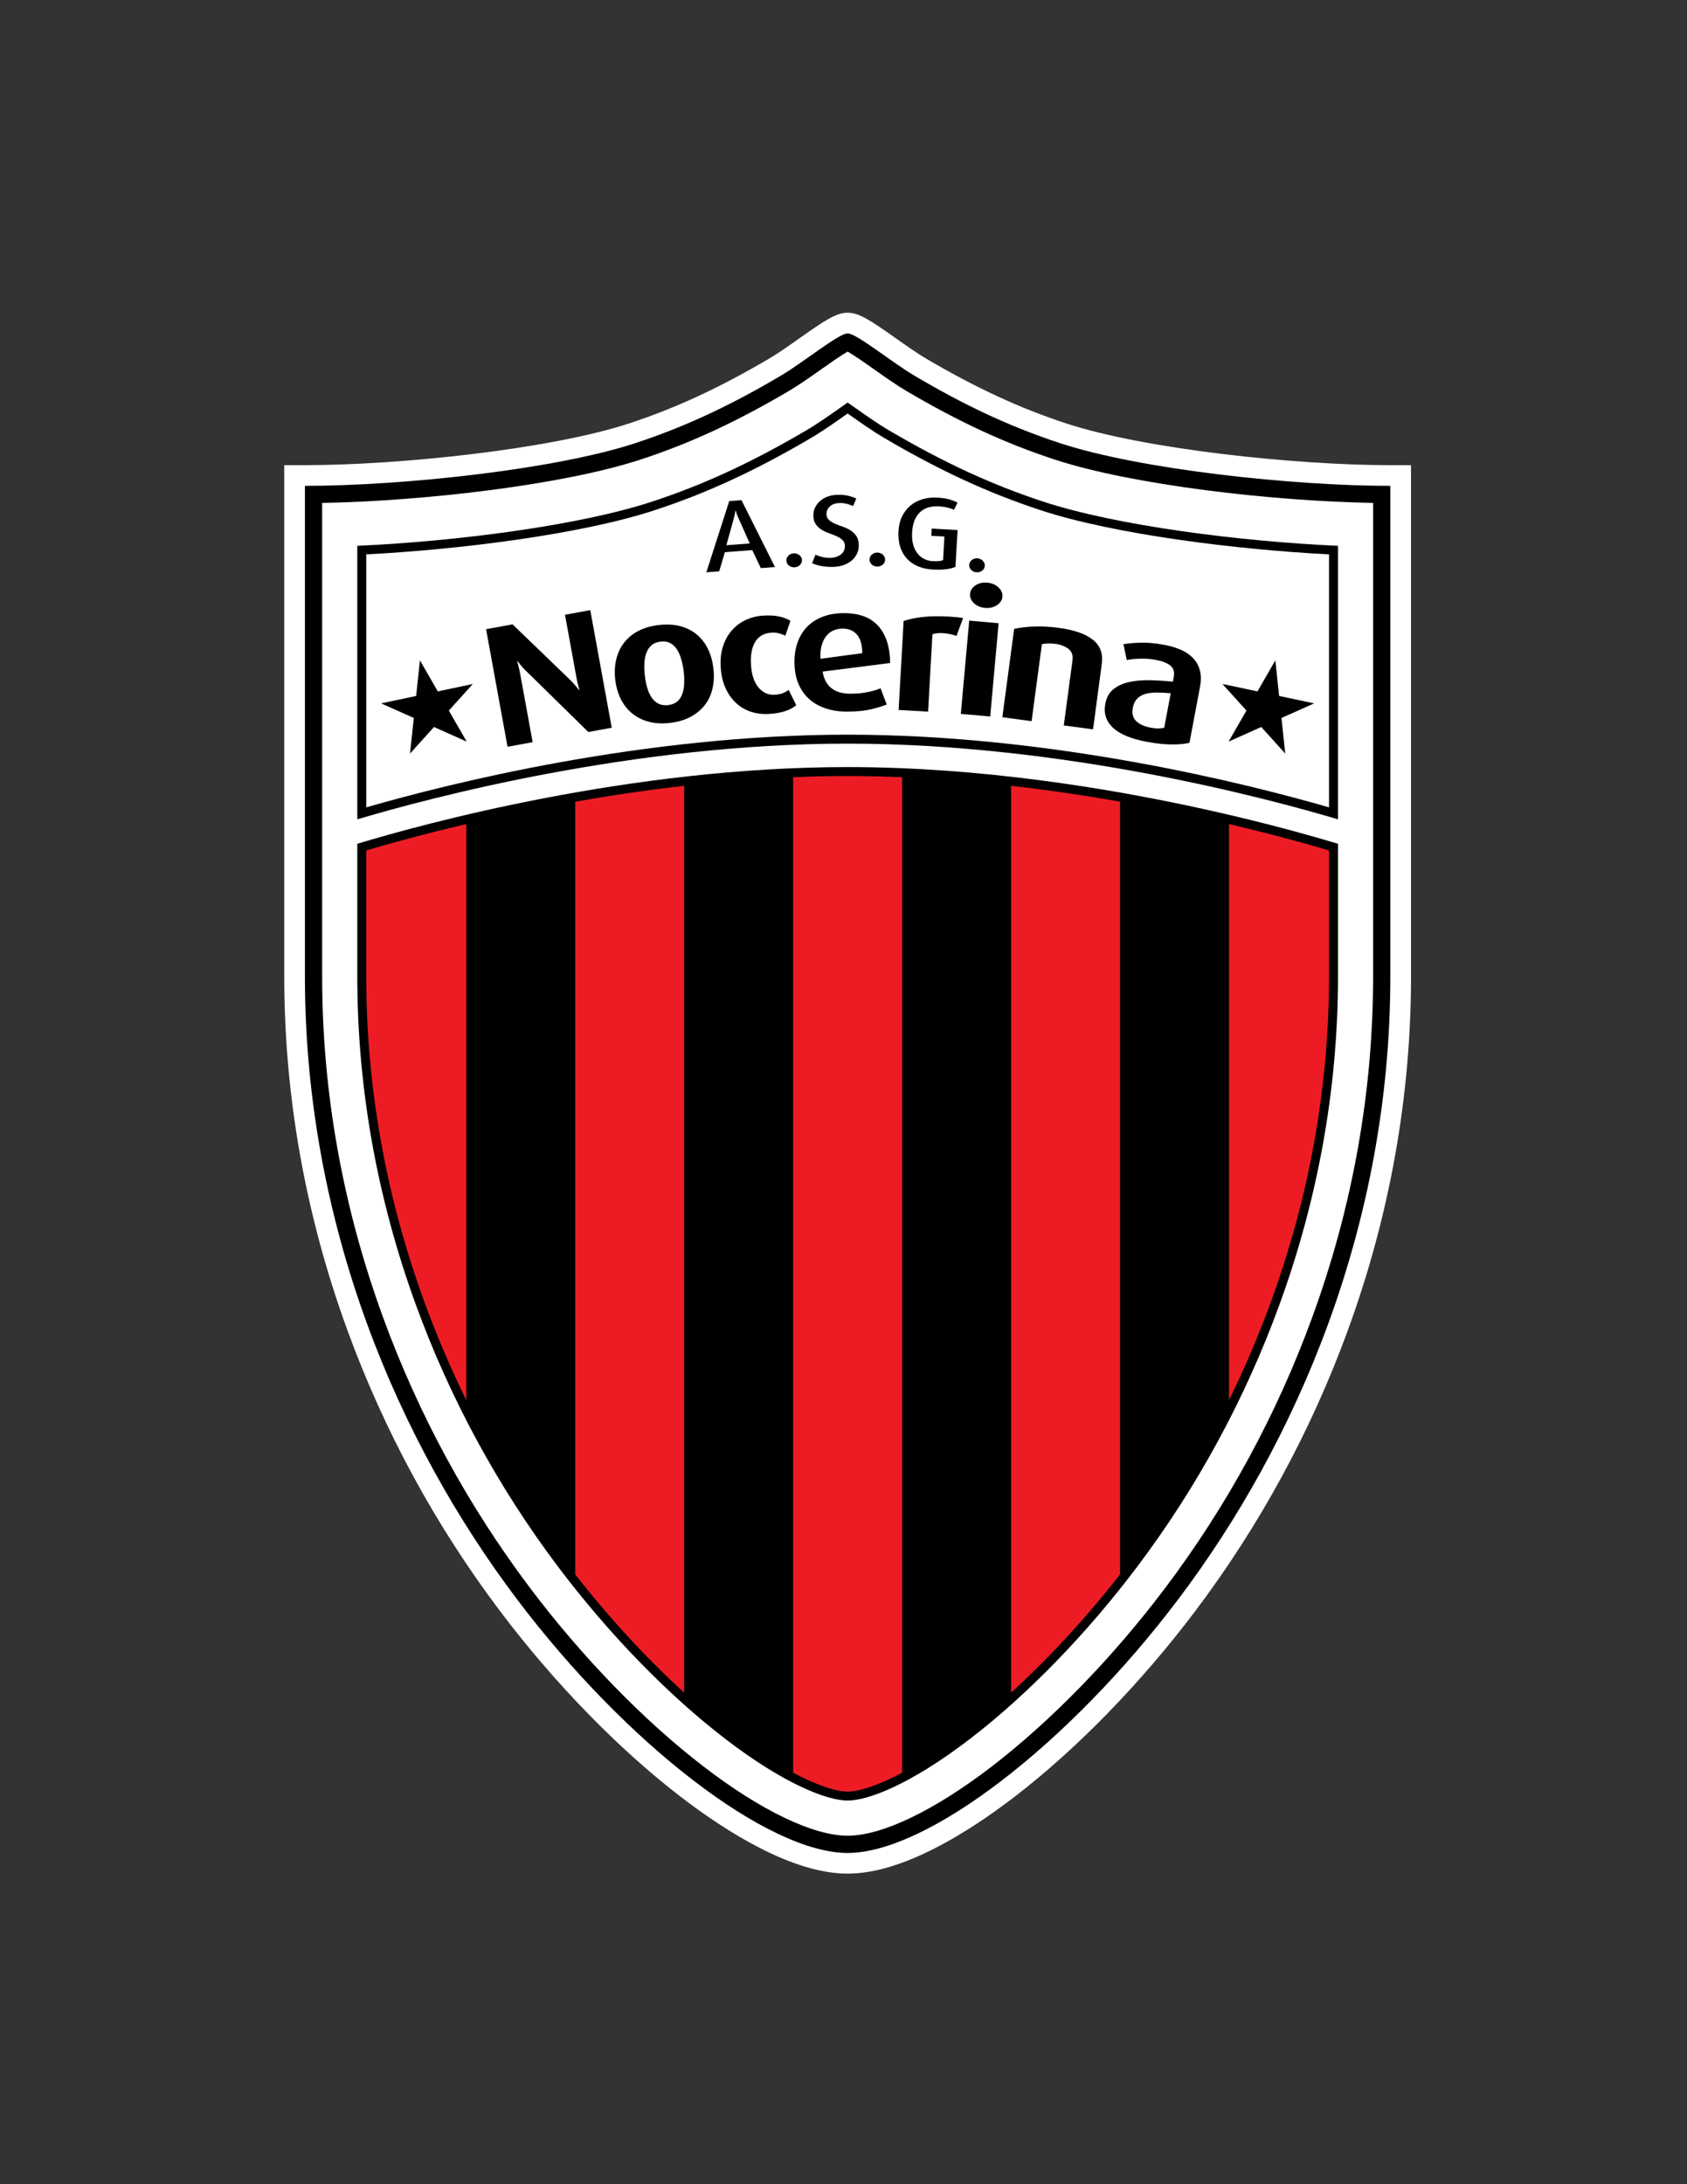 <?xml version="1.0" encoding="iso-8859-1"?>
<!-- Generator: Adobe Illustrator 24.0.1, SVG Export Plug-In . SVG Version: 6.00 Build 0)  -->
<svg version="1.1" id="Layer_1" xmlns="http://www.w3.org/2000/svg" xmlns:xlink="http://www.w3.org/1999/xlink" x="0px" y="0px"
	 viewBox="0 0 612 792" style="enable-background:new 0 0 612 792;" xml:space="preserve">
<rect x="0" y="0" width="612" height="792" fill="#333333" stroke="none"/>
<path style="fill:#FFFFFF;" d="M504.382,168.669c-34.418,0-89.174-5.789-117.617-15.14c-16.93-5.566-32.616-12.826-50.863-23.54
	c-3.152-1.852-7.078-4.619-10.873-7.296c-9.149-6.451-13.369-9.303-17.528-9.303c-4.159,0-8.379,2.852-17.527,9.303
	c-3.796,2.677-7.721,5.444-10.874,7.296c-18.246,10.714-33.933,17.974-50.862,23.54c-28.445,9.351-83.2,15.14-117.619,15.14h-7.499
	v7.5V354.02c0,43.49,7.699,86.642,22.883,128.255c13.345,36.573,31.98,70.857,55.387,101.903
	c19.655,26.069,42.947,49.994,65.586,67.367c16.552,12.703,40.489,27.845,60.525,27.845c20.034,0,43.972-15.142,60.524-27.845
	c22.639-17.373,45.932-41.298,65.586-67.367c23.407-31.044,42.043-65.33,55.388-101.903c15.184-41.613,22.883-84.765,22.883-128.255
	V176.168v-7.5H504.382z"/>
<path d="M307.5,120.889c3.256,0,16.027,10.53,24.604,15.566c15.951,9.366,32.405,17.651,52.317,24.198
	c29.333,9.644,84.635,15.516,119.96,15.516V354.02c0,90.715-34.223,169.228-76.759,225.644
	c-39.847,52.851-91.216,92.228-120.123,92.228c-28.908,0-80.276-39.377-120.124-92.228
	c-42.535-56.415-76.758-134.929-76.758-225.644V176.168c35.325,0,90.627-5.872,119.96-15.516
	c19.912-6.547,36.367-14.832,52.317-24.198C291.473,131.418,304.245,120.889,307.5,120.889"/>
<path style="fill:#FFFFFF;" d="M307.5,127.501c-2.258,1.247-6.581,4.295-9.604,6.428c-4.026,2.838-8.189,5.774-11.835,7.915
	c-19.125,11.23-35.634,18.862-53.53,24.746c-28.452,9.354-79.528,15.154-115.663,15.773V354.02c0,41.878,7.418,83.443,22.05,123.542
	c12.878,35.295,30.861,68.381,53.449,98.34c18.93,25.107,41.295,48.097,62.979,64.736c20.706,15.891,39.715,25.004,52.155,25.004
	c12.439,0,31.448-9.113,52.154-25.004c21.683-16.64,44.049-39.63,62.979-64.736c22.588-29.959,40.571-63.045,53.449-98.34
	c14.631-40.098,22.05-81.664,22.05-123.542V182.362c-36.136-0.619-87.212-6.419-115.663-15.773
	c-17.896-5.883-34.405-13.515-53.53-24.745c-3.646-2.141-7.81-5.077-11.835-7.915C314.081,131.796,309.759,128.748,307.5,127.501
	L307.5,127.501z"/>
<path d="M307.41,278.145c0.028,0,0.061,0,0.09,0c0.014,0,0.027,0,0.042,0c47.821,0,94.306,7.57,128.783,15.149
	c17.245,3.789,31.49,7.581,41.411,10.417c2.945,0.843,5.5,1.6,7.648,2.25v48.058c0,40.383-7.159,80.478-21.277,119.173
	c-12.446,34.109-29.825,66.083-51.653,95.034c-18.257,24.214-39.765,46.338-60.561,62.298
	c-21.491,16.492-37.023,22.368-44.394,22.368c-7.371,0-22.903-5.876-44.394-22.368c-20.796-15.96-42.304-38.084-60.561-62.298
	c-21.828-28.951-39.206-60.925-51.652-95.034c-14.119-38.694-21.277-78.79-21.277-119.173v-48.06
	C153.456,298.739,228.574,278.145,307.41,278.145"/>
<path style="fill:#ED1C24;" d="M132.866,308.377v45.642c0,40.002,7.092,79.723,21.081,118.059
	c4.438,12.163,9.519,24.046,15.199,35.619V298.813C153.089,302.58,140.504,306.109,132.866,308.377z"/>
<path style="fill:#ED1C24;" d="M208.675,290.694v280.183c12.26,15.723,25.817,30.401,39.53,42.885V284.934
	C234.349,286.514,221.063,288.511,208.675,290.694z"/>
<path style="fill:#ED1C24;" d="M307.542,281.395h-0.132c-6.591,0-13.159,0.149-19.676,0.421v360.997
	c9.163,4.865,15.933,6.831,19.766,6.831c3.833,0,10.602-1.966,19.764-6.83V281.82C320.741,281.547,314.157,281.395,307.542,281.395z
	"/>
<path style="fill:#ED1C24;" d="M366.794,284.938v328.824c13.712-12.483,27.271-27.162,39.53-42.885v-280.2
	C394.18,288.544,380.856,286.538,366.794,284.938z"/>
<path style="fill:#ED1C24;" d="M482.135,354.02v-45.641c-1.728-0.514-3.499-1.03-5.293-1.544
	c-9.815-2.806-20.365-5.541-30.987-8.039v208.901c5.681-11.573,10.762-23.456,15.2-35.619
	C475.042,433.741,482.135,394.021,482.135,354.02z"/>
<path d="M307.5,145.966c0.797,0.557,1.57,1.103,2.258,1.587c4.238,2.989,8.623,6.081,12.727,8.491
	c19.938,11.708,37.211,19.684,56.004,25.862c26.391,8.677,71.161,14.415,106.897,16.012v99.172
	c-26.63-7.911-100.126-27.425-177.885-27.446c-77.759,0.021-151.253,19.534-177.884,27.445v-99.172
	c35.734-1.598,80.504-7.335,106.896-16.012c18.794-6.179,36.065-14.155,56.004-25.863c4.104-2.41,8.487-5.501,12.727-8.49
	C305.93,147.068,306.703,146.523,307.5,145.966"/>
<path style="fill:#FFFFFF;" d="M307.5,149.938c0.131,0.092,0.26,0.183,0.385,0.271c4.291,3.027,8.728,6.156,12.954,8.637
	c20.146,11.829,37.612,19.894,56.635,26.147c26.771,8.802,71.222,14.321,104.661,16.023v91.737
	c-30.529-8.812-100.578-26.338-174.633-26.357c-74.053,0.02-144.105,17.545-174.636,26.358v-91.737
	c33.44-1.702,77.89-7.221,104.662-16.023c19.022-6.254,36.489-14.318,56.633-26.147c4.225-2.481,8.663-5.61,12.954-8.638
	C307.241,150.12,307.369,150.029,307.5,149.938L307.5,149.938z"/>
<path d="M213.431,265.427l-22.464-22.023c-0.462-0.428-0.893-0.861-1.293-1.301c-0.401-0.439-0.742-0.845-1.024-1.221
	c-0.331-0.409-0.638-0.801-0.919-1.177l-0.124,0.023c0.131,0.488,0.264,0.977,0.396,1.465c0.124,0.447,0.249,0.958,0.376,1.532
	c0.126,0.575,0.243,1.151,0.348,1.729l4.504,24.663l-9.109,1.664l-7.787-42.633l9.605-1.754l20.828,20.081
	c0.518,0.504,0.98,0.985,1.384,1.444c0.405,0.46,0.743,0.857,1.018,1.191c0.331,0.409,0.633,0.78,0.908,1.115l0.124-0.023
	c-0.125-0.446-0.253-0.914-0.384-1.402c-0.124-0.446-0.246-0.937-0.365-1.47c-0.119-0.533-0.23-1.089-0.336-1.668l-4.153-22.742
	l9.17-1.675l7.787,42.633L213.431,265.427z"/>
<path d="M258.786,242.208c0.312,2.586,0.224,5.007-0.265,7.265c-0.489,2.259-1.39,4.26-2.702,6.005
	c-1.312,1.745-3.02,3.199-5.12,4.362c-2.103,1.162-4.612,1.92-7.53,2.273c-2.919,0.352-5.537,0.213-7.855-0.417
	c-2.319-0.629-4.321-1.635-6.011-3.018c-1.689-1.382-3.051-3.11-4.083-5.186c-1.034-2.074-1.706-4.403-2.018-6.989
	c-0.307-2.543-0.206-4.945,0.304-7.206c0.51-2.26,1.42-4.274,2.729-6.04c1.31-1.765,3.016-3.22,5.121-4.361
	c2.103-1.143,4.615-1.89,7.534-2.242c2.917-0.352,5.535-0.224,7.851,0.385c2.315,0.609,4.319,1.615,6.011,3.018
	c1.692,1.404,3.044,3.145,4.057,5.221C257.819,237.354,258.479,239.665,258.786,242.208z M248.021,243.443
	c-0.186-1.542-0.48-3.008-0.88-4.399c-0.4-1.389-0.926-2.585-1.575-3.585c-0.65-1.001-1.46-1.759-2.432-2.276
	c-0.973-0.517-2.146-0.693-3.521-0.527c-1.377,0.166-2.475,0.616-3.295,1.35c-0.822,0.733-1.439,1.665-1.852,2.793
	c-0.414,1.128-0.65,2.416-0.708,3.861c-0.059,1.445,0.006,2.94,0.192,4.482c0.186,1.542,0.477,2.988,0.873,4.335
	c0.395,1.349,0.927,2.512,1.595,3.488c0.667,0.978,1.496,1.713,2.487,2.207c0.99,0.494,2.151,0.66,3.486,0.499
	c1.376-0.166,2.475-0.605,3.299-1.318c0.823-0.712,1.433-1.621,1.829-2.727c0.395-1.104,0.624-2.36,0.688-3.763
	C248.268,246.459,248.208,244.986,248.021,243.443z"/>
<path d="M288.851,255.715c-0.795,0.725-1.993,1.391-3.595,2c-1.602,0.609-3.66,0.994-6.175,1.157
	c-2.347,0.151-4.551-0.106-6.614-0.772c-2.063-0.666-3.878-1.727-5.445-3.183c-1.567-1.455-2.841-3.256-3.821-5.403
	c-0.981-2.146-1.563-4.643-1.747-7.494c-0.184-2.849,0.093-5.403,0.831-7.66c0.738-2.257,1.812-4.189,3.224-5.794
	c1.412-1.606,3.087-2.86,5.028-3.765c1.94-0.904,4.021-1.428,6.242-1.571c2.389-0.154,4.395-0.041,6.018,0.337
	c1.623,0.379,2.94,0.894,3.951,1.544l-1.859,5.422c-0.567-0.299-1.269-0.581-2.107-0.842c-0.837-0.261-1.822-0.355-2.953-0.283
	c-2.64,0.171-4.589,1.274-5.846,3.313c-1.257,2.038-1.771,4.839-1.54,8.4c0.23,3.562,1.142,6.292,2.738,8.187
	c1.595,1.897,3.588,2.767,5.976,2.612c1.09-0.07,2.044-0.268,2.865-0.595c0.82-0.326,1.51-0.718,2.071-1.175L288.851,255.715z"/>
<path d="M298.427,243.525c0.874,5.383,4.292,8.054,10.255,8.017c2.353-0.015,4.46-0.227,6.327-0.638
	c1.866-0.41,3.344-0.85,4.433-1.319l2.241,5.869c-1.425,0.592-3.299,1.165-5.627,1.719c-2.327,0.555-5.149,0.843-8.467,0.864
	c-3.066,0.019-5.798-0.384-8.197-1.208c-2.399-0.825-4.422-2.009-6.069-3.553c-1.648-1.542-2.91-3.415-3.783-5.614
	c-0.875-2.199-1.321-4.685-1.338-7.457c-0.017-2.687,0.367-5.126,1.151-7.314c0.784-2.188,1.937-4.065,3.461-5.629
	c1.522-1.562,3.394-2.771,5.615-3.625c2.22-0.854,4.737-1.29,7.551-1.307c5.669-0.035,9.9,1.538,12.692,4.719
	c2.791,3.182,4.205,7.633,4.241,13.357L298.427,243.525z M312.81,236.839c-0.02-3.023-0.663-5.266-1.932-6.729
	c-1.27-1.461-3.037-2.186-5.306-2.171c-1.176,0.007-2.266,0.235-3.271,0.682c-1.004,0.447-1.873,1.136-2.601,2.064
	c-0.729,0.929-1.278,2.077-1.648,3.443c-0.369,1.368-0.507,2.954-0.411,4.758L312.81,236.839z"/>
<path d="M346.993,230.607c-1.442-0.544-2.99-0.882-4.644-1.017c-1.654-0.134-3.018,0-4.092,0.402l-1.568,28.051l-10.691-0.598
	l1.804-32.264c2.026-0.685,4.371-1.175,7.03-1.468c2.661-0.293,5.898-0.333,9.714-0.119c0.839,0.047,1.718,0.118,2.639,0.211
	c0.919,0.094,1.65,0.198,2.19,0.312L346.993,230.607z"/>
<path d="M348.56,258.852l3.047-33.816l10.665,0.96l-3.047,33.816L348.56,258.852z M363.645,216.38
	c-0.113,1.255-0.786,2.28-2.017,3.076c-1.232,0.796-2.663,1.12-4.294,0.973c-1.631-0.147-2.971-0.72-4.02-1.722
	c-1.048-1.001-1.516-2.129-1.402-3.384c0.113-1.254,0.774-2.28,1.985-3.078c1.21-0.797,2.631-1.123,4.262-0.976
	c1.631,0.147,2.98,0.723,4.051,1.725C363.279,213.997,363.758,215.125,363.645,216.38z"/>
<path d="M385.913,263.053l3.165-23.664c0.233-1.748-0.245-3.104-1.436-4.069c-1.191-0.964-2.756-1.576-4.691-1.835
	c-0.947-0.127-1.863-0.175-2.746-0.145c-0.884,0.031-1.629,0.111-2.233,0.242l-3.733,27.909l-10.614-1.419l4.284-32.03
	c1.969-0.457,4.358-0.741,7.169-0.852c2.811-0.111,5.818,0.047,9.024,0.476c5.535,0.741,9.645,2.17,12.327,4.287
	c2.683,2.117,3.776,5.028,3.281,8.733l-3.183,23.788L385.913,263.053z"/>
<path d="M431.514,269.333c-1.75,0.439-3.958,0.643-6.621,0.611c-2.666-0.033-5.67-0.364-9.012-0.994
	c-5.654-1.066-9.713-2.771-12.177-5.116c-2.464-2.345-3.373-5.23-2.727-8.655c0.42-2.228,1.363-3.952,2.833-5.171
	c1.469-1.218,3.3-2.091,5.494-2.618c2.191-0.526,4.685-0.773,7.479-0.737c2.791,0.035,5.697,0.208,8.716,0.521l0.314-1.671
	c0.35-1.857-0.071-3.251-1.263-4.181c-1.193-0.93-2.903-1.605-5.132-2.025c-1.856-0.35-3.751-0.504-5.682-0.462
	c-1.932,0.043-3.587,0.211-4.967,0.506l-1.226-5.743c1.464-0.279,3.485-0.465,6.066-0.555c2.581-0.09,5.543,0.18,8.886,0.809
	c2.188,0.413,4.168,1.01,5.943,1.794c1.775,0.784,3.242,1.787,4.401,3.009c1.157,1.223,1.97,2.691,2.439,4.402
	c0.468,1.713,0.492,3.682,0.072,5.911L431.514,269.333z M424.705,251.383c-1.848-0.177-3.563-0.265-5.143-0.264
	c-1.581,0.001-2.961,0.179-4.139,0.534c-1.179,0.355-2.153,0.931-2.922,1.725c-0.771,0.795-1.287,1.895-1.552,3.297
	c-0.38,2.022,0.023,3.617,1.215,4.78c1.19,1.165,2.963,1.969,5.315,2.412c1.03,0.194,1.954,0.284,2.77,0.266
	c0.814-0.017,1.514-0.099,2.098-0.246L424.705,251.383z"/>
<path d="M276.003,206l-3.1-6.534l-9.934,0.762l-2.067,6.93l-4.658,0.357l8.305-25.819l4.44-0.341l12.146,24.251L276.003,206z
	 M268.053,188.245c-0.231-0.472-0.416-0.892-0.554-1.261c-0.138-0.369-0.254-0.696-0.35-0.982c-0.121-0.309-0.217-0.607-0.288-0.896
	l-0.073,0.005c-0.026,0.296-0.076,0.606-0.148,0.93c-0.05,0.298-0.122,0.64-0.214,1.026c-0.093,0.387-0.205,0.829-0.337,1.329
	l-2.581,9.302l8.478-0.65L268.053,188.245z"/>
<path d="M290.93,203.08c0.028,0.705-0.228,1.312-0.767,1.82c-0.54,0.509-1.199,0.779-1.977,0.81c-0.778,0.031-1.45-0.186-2.016-0.65
	c-0.566-0.464-0.864-1.049-0.892-1.754c-0.028-0.705,0.221-1.317,0.749-1.838c0.527-0.52,1.179-0.796,1.957-0.827
	c0.778-0.031,1.457,0.192,2.036,0.668C290.598,201.784,290.902,202.375,290.93,203.08z"/>
<path d="M311.55,197.707c0.01,1.12-0.219,2.155-0.684,3.108c-0.466,0.953-1.115,1.78-1.949,2.48
	c-0.833,0.701-1.838,1.252-3.015,1.651c-1.176,0.399-2.458,0.606-3.845,0.618c-1.655,0.015-3.122-0.112-4.401-0.38
	c-1.28-0.268-2.299-0.594-3.057-0.977l1.25-3.077c0.562,0.287,1.313,0.554,2.251,0.801c0.939,0.248,1.944,0.366,3.015,0.356
	c0.803-0.007,1.532-0.117,2.187-0.33c0.655-0.212,1.224-0.504,1.708-0.873c0.483-0.369,0.856-0.811,1.119-1.324
	c0.263-0.513,0.392-1.085,0.386-1.718c-0.008-0.924-0.294-1.658-0.858-2.201c-0.564-0.542-1.268-1.004-2.111-1.386
	c-0.843-0.381-1.758-0.745-2.747-1.089c-0.989-0.343-1.905-0.773-2.75-1.29c-0.843-0.515-1.549-1.178-2.116-1.988
	c-0.567-0.81-0.857-1.86-0.868-3.149c-0.009-0.998,0.195-1.948,0.613-2.853c0.417-0.903,1.013-1.7,1.786-2.388
	c0.772-0.687,1.716-1.238,2.832-1.649c1.115-0.412,2.366-0.624,3.753-0.636c1.484-0.013,2.792,0.127,3.927,0.421
	c1.134,0.294,2.019,0.609,2.654,0.943l-1.143,2.748c-0.489-0.263-1.172-0.519-2.051-0.767c-0.878-0.248-1.791-0.367-2.74-0.359
	c-1.484,0.013-2.667,0.395-3.548,1.145c-0.882,0.75-1.317,1.708-1.307,2.876c0.008,0.9,0.3,1.61,0.877,2.127
	c0.576,0.519,1.298,0.968,2.165,1.35c0.867,0.382,1.801,0.739,2.801,1.07c1.001,0.332,1.936,0.767,2.804,1.307
	c0.869,0.54,1.593,1.233,2.173,2.08C311.241,195.204,311.537,196.32,311.55,197.707z"/>
<path d="M321.099,202.986c-0.017,0.705-0.31,1.295-0.88,1.769c-0.571,0.474-1.245,0.702-2.022,0.684
	c-0.779-0.018-1.436-0.276-1.973-0.775c-0.536-0.499-0.796-1.101-0.78-1.806c0.016-0.706,0.304-1.301,0.862-1.788
	c0.559-0.486,1.227-0.721,2.006-0.703c0.777,0.018,1.441,0.283,1.988,0.793C320.849,201.672,321.114,202.281,321.099,202.986z"/>
<path d="M346.613,205.57c-0.924,0.385-2.074,0.665-3.449,0.841c-1.374,0.176-2.985,0.21-4.831,0.103
	c-1.968-0.114-3.742-0.504-5.323-1.169c-1.583-0.665-2.919-1.589-4.007-2.773c-1.09-1.184-1.902-2.615-2.438-4.291
	c-0.536-1.676-0.742-3.582-0.618-5.721c0.119-2.04,0.563-3.836,1.337-5.387c0.772-1.551,1.786-2.845,3.04-3.881
	c1.255-1.036,2.719-1.798,4.392-2.286c1.674-0.487,3.458-0.676,5.353-0.565c1.821,0.105,3.307,0.332,4.457,0.679
	c1.149,0.348,2.102,0.738,2.856,1.172l-1.32,2.592c-0.448-0.27-1.176-0.531-2.184-0.785c-1.009-0.253-2.132-0.416-3.371-0.488
	c-1.312-0.076-2.532,0.048-3.659,0.372c-1.129,0.324-2.116,0.864-2.964,1.619c-0.848,0.755-1.533,1.745-2.056,2.969
	c-0.522,1.226-0.834,2.712-0.935,4.46c-0.096,1.652,0.026,3.109,0.367,4.372c0.341,1.263,0.852,2.334,1.532,3.215
	c0.68,0.88,1.493,1.562,2.44,2.043c0.946,0.482,1.979,0.754,3.097,0.82c0.85,0.049,1.612,0.039,2.287-0.031
	c0.674-0.071,1.174-0.182,1.499-0.334l0.497-8.562l-4.772-0.277l0.153-2.623l9.399,0.546L346.613,205.57z"/>
<path d="M357.251,205.262c-0.065,0.703-0.397,1.271-0.997,1.704c-0.603,0.434-1.29,0.616-2.065,0.546
	c-0.776-0.07-1.414-0.373-1.915-0.906c-0.502-0.534-0.721-1.152-0.656-1.855c0.064-0.703,0.391-1.277,0.98-1.725
	c0.591-0.447,1.273-0.636,2.049-0.565c0.775,0.07,1.419,0.379,1.932,0.927C357.091,203.935,357.314,204.56,357.251,205.262z"/>
<polygon points="150.117,260.341 138.261,255.044 150.966,252.36 152.34,239.446 158.82,250.701 171.527,248.017 162.824,257.656 
	169.303,268.911 157.445,263.615 148.743,273.254 "/>
<polygon points="464.884,260.341 476.739,255.044 464.035,252.36 462.661,239.446 456.182,250.701 443.474,248.017 452.177,257.656 
	445.698,268.911 457.555,263.615 466.257,273.254 "/>
</svg>
